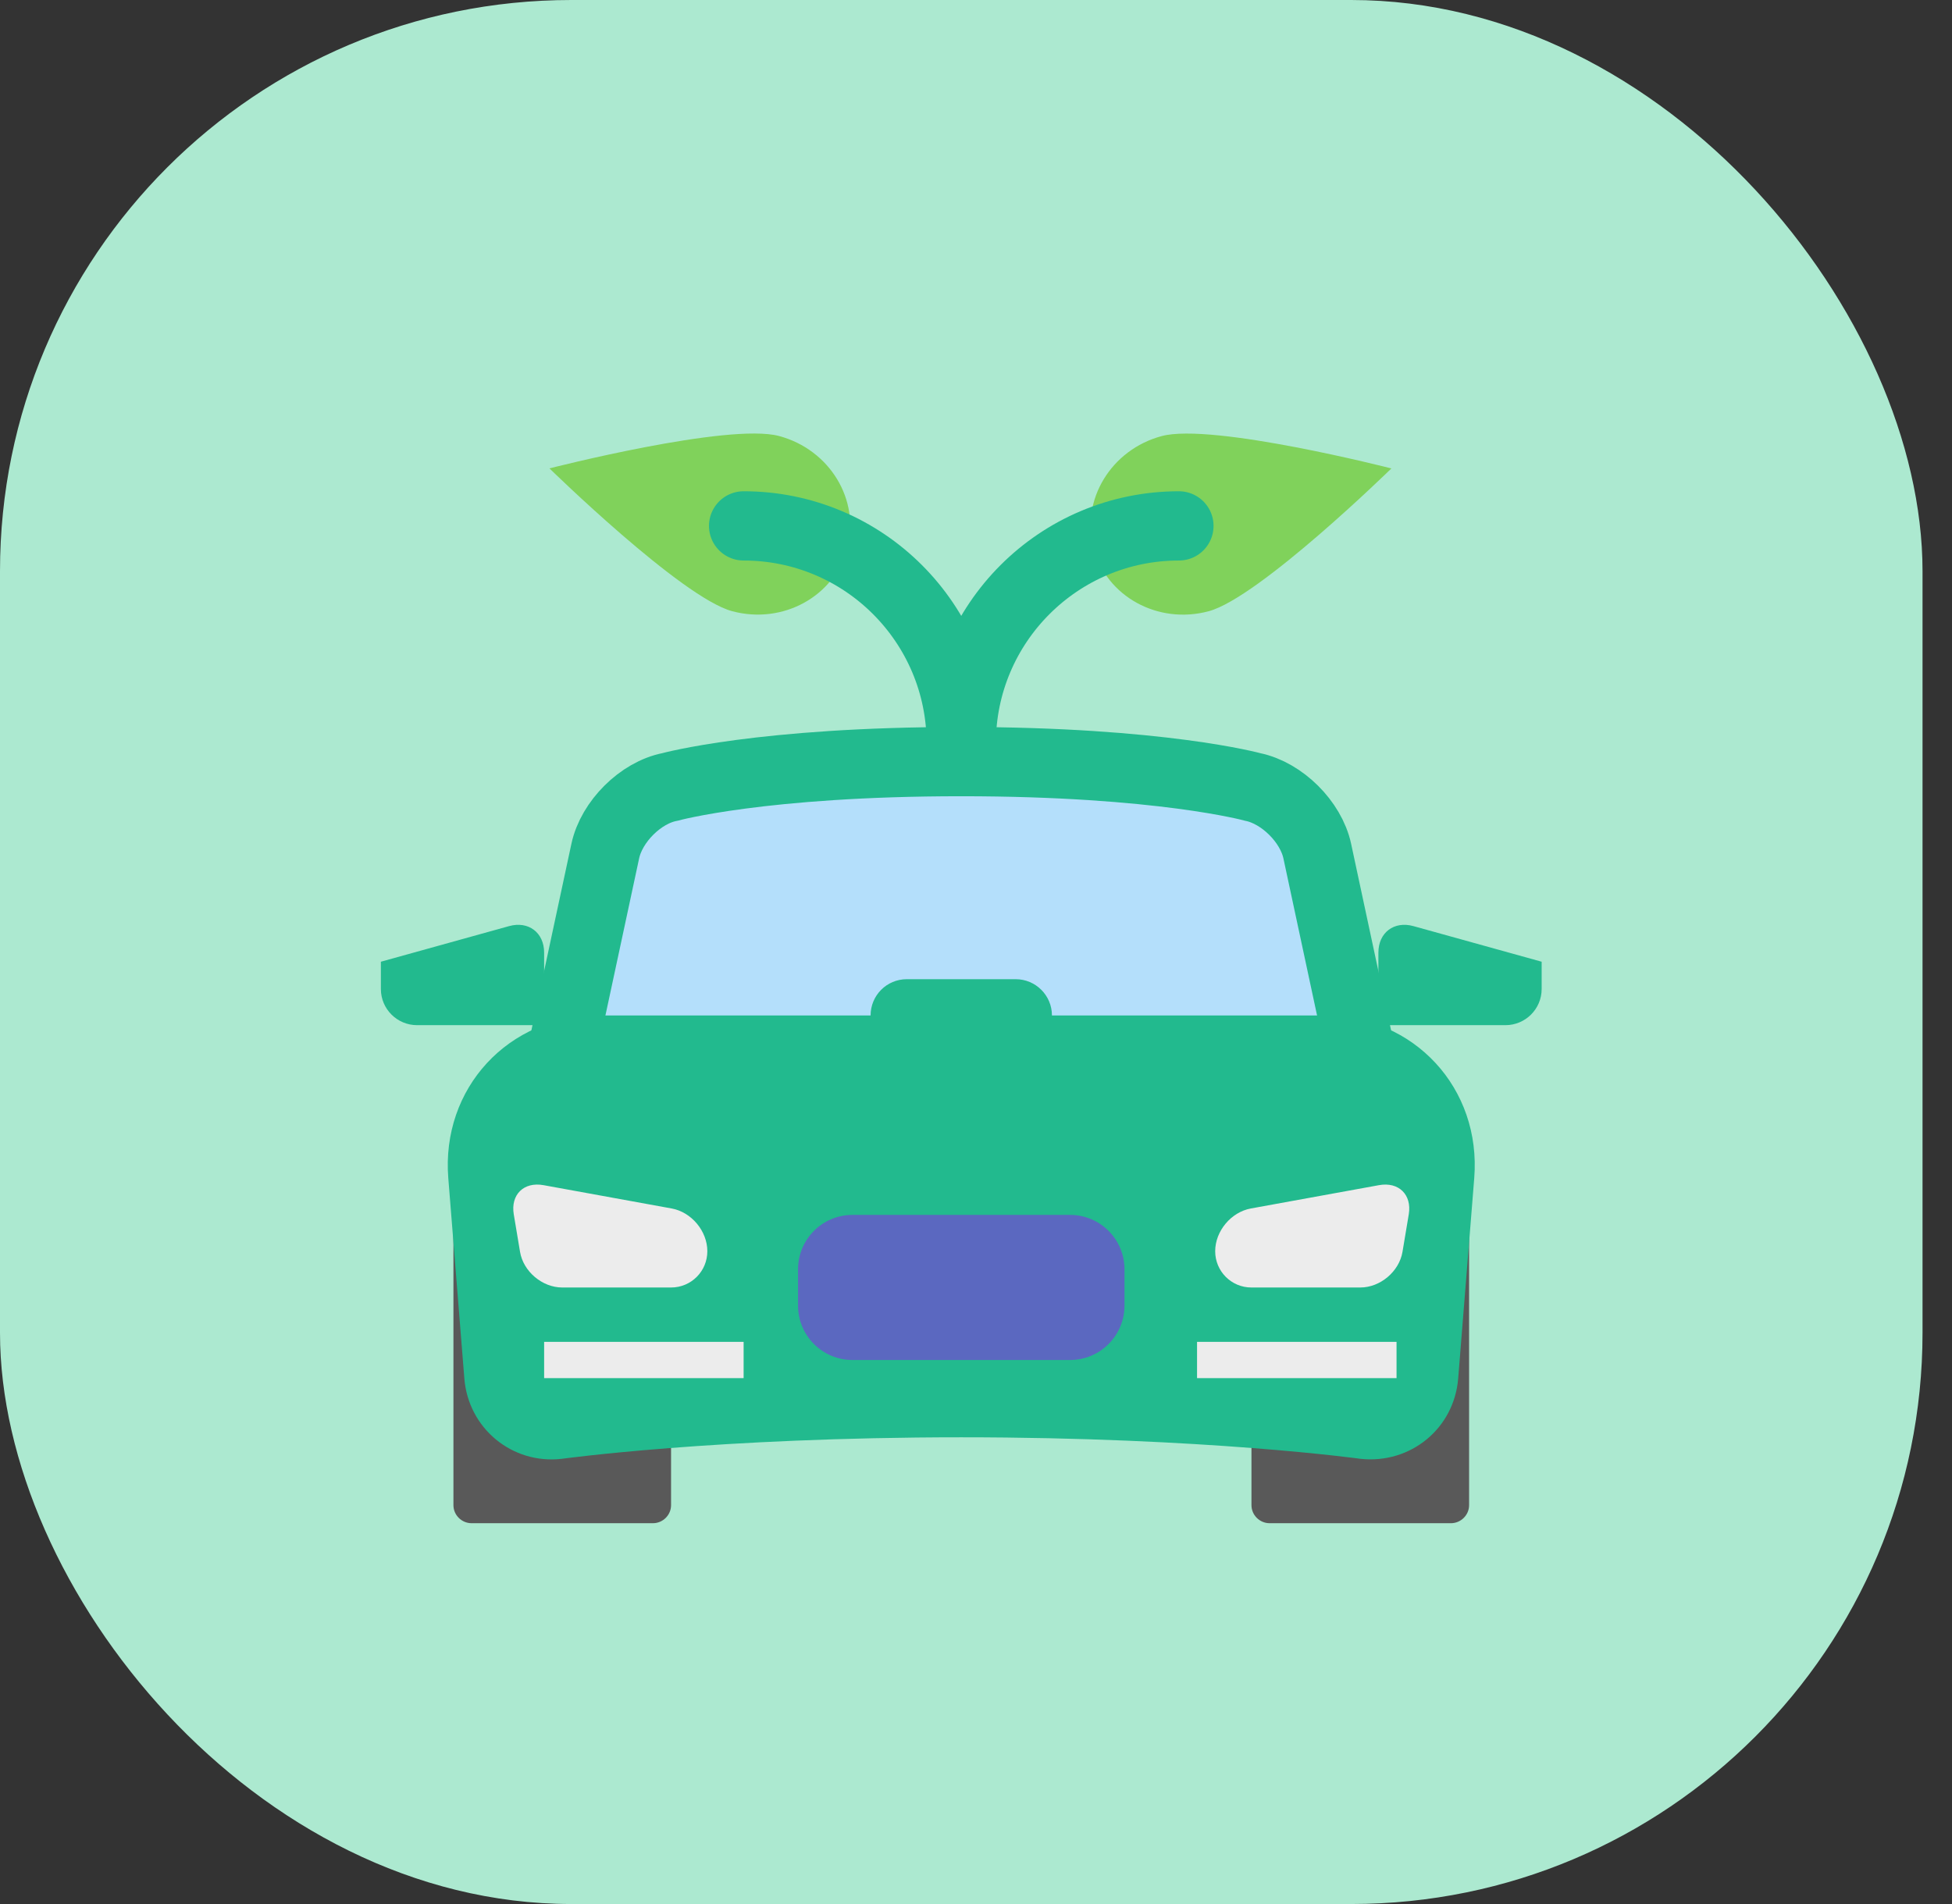 <svg width="41" height="40" viewBox="0 0 41 40" fill="none" xmlns="http://www.w3.org/2000/svg">
<rect x="0" y="0" width="41" height="40" fill="#333333" stroke="none"/>
<rect width="40.381" height="40" rx="12" fill="#ACE9D0"/>
<path fill-rule="evenodd" clip-rule="evenodd" d="M9.524 24.762H14.095V31.621C14.095 31.83 13.922 32 13.713 32H9.906C9.695 32 9.524 31.828 9.524 31.621V24.762ZM26.286 24.762H30.857V31.621C30.857 31.83 30.683 32 30.475 32H26.668C26.457 32 26.286 31.828 26.286 31.621V24.762Z" fill="#595959"/>
<path fill-rule="evenodd" clip-rule="evenodd" d="M12.713 17.88C12.845 17.262 13.454 16.651 14.073 16.532C14.073 16.532 16 16 20.19 16C24.381 16 26.313 16.533 26.313 16.533C26.929 16.66 27.536 17.264 27.668 17.88L28.571 22.095H11.809L12.713 17.88Z" fill="#B4DFFB" stroke="#22BA8E" stroke-width="1.455" stroke-linecap="round"/>
<path fill-rule="evenodd" clip-rule="evenodd" d="M9.416 24.751C9.265 22.863 10.679 21.333 12.571 21.333H27.81C29.703 21.333 31.116 22.863 30.965 24.751L30.628 28.958C30.544 30.007 29.631 30.758 28.582 30.648C28.582 30.648 25.333 30.195 20.19 30.195C15.048 30.195 11.794 30.648 11.794 30.648C10.751 30.764 9.836 30.003 9.753 28.958L9.416 24.751Z" fill="#22BA8E"/>
<path d="M22.476 25.523H17.905C17.273 25.523 16.762 26.035 16.762 26.666V27.428C16.762 28.059 17.273 28.571 17.905 28.571H22.476C23.107 28.571 23.619 28.059 23.619 27.428V26.666C23.619 26.035 23.107 25.523 22.476 25.523Z" fill="#5B68C0"/>
<path d="M15.619 28.19H11.429V28.952H15.619V28.19Z" fill="#ECECEC"/>
<path d="M29.333 28.19H25.143V28.952H29.333V28.19Z" fill="#ECECEC"/>
<path fill-rule="evenodd" clip-rule="evenodd" d="M10.791 25.51C10.723 25.097 11.002 24.823 11.416 24.898L14.108 25.388C14.522 25.463 14.857 25.862 14.857 26.286C14.857 26.706 14.519 27.048 14.095 27.048H11.809C11.389 27.048 10.991 26.71 10.923 26.299L10.791 25.51Z" fill="#ECECEC"/>
<path fill-rule="evenodd" clip-rule="evenodd" d="M29.59 25.51C29.658 25.097 29.378 24.823 28.965 24.898L26.273 25.388C25.859 25.463 25.524 25.862 25.524 26.286C25.524 26.706 25.862 27.048 26.285 27.048H28.572C28.992 27.048 29.39 26.71 29.458 26.299L29.59 25.51Z" fill="#ECECEC"/>
<path fill-rule="evenodd" clip-rule="evenodd" d="M28.952 20.013C28.952 19.592 29.281 19.343 29.688 19.456L32.381 20.204V20.777C32.381 21.197 32.04 21.537 31.62 21.537H28.952V20.013Z" fill="#22BA8E"/>
<path fill-rule="evenodd" clip-rule="evenodd" d="M11.429 20.013C11.429 19.592 11.1 19.343 10.693 19.456L8 20.204V20.777C8 21.197 8.341 21.537 8.761 21.537H11.429V20.013Z" fill="#22BA8E"/>
<path fill-rule="evenodd" clip-rule="evenodd" d="M18.286 21.332C18.286 20.912 18.624 20.571 19.047 20.571H21.333C21.754 20.571 22.095 20.913 22.095 21.332V22.857H18.286V21.332Z" fill="#22BA8E"/>
<path fill-rule="evenodd" clip-rule="evenodd" d="M22.969 11.517C23.241 12.533 24.324 13.126 25.387 12.841C26.45 12.556 29.225 9.841 29.225 9.841C29.225 9.841 25.464 8.877 24.401 9.161C23.338 9.446 22.697 10.501 22.969 11.517Z" fill="#80D25B"/>
<path fill-rule="evenodd" clip-rule="evenodd" d="M17.796 11.516C17.524 12.532 16.442 13.125 15.378 12.84C14.315 12.555 11.541 9.84 11.541 9.84C11.541 9.84 15.301 8.876 16.364 9.16C17.427 9.445 18.069 10.5 17.796 11.516Z" fill="#80D25B"/>
<path d="M24.762 11.048C22.237 11.048 20.19 13.095 20.19 15.619" stroke="#22BA8E" stroke-width="1.455" stroke-linecap="round"/>
<path d="M15.619 11.048C18.144 11.048 20.19 13.095 20.19 15.619" stroke="#22BA8E" stroke-width="1.455" stroke-linecap="round"/>
</svg>

